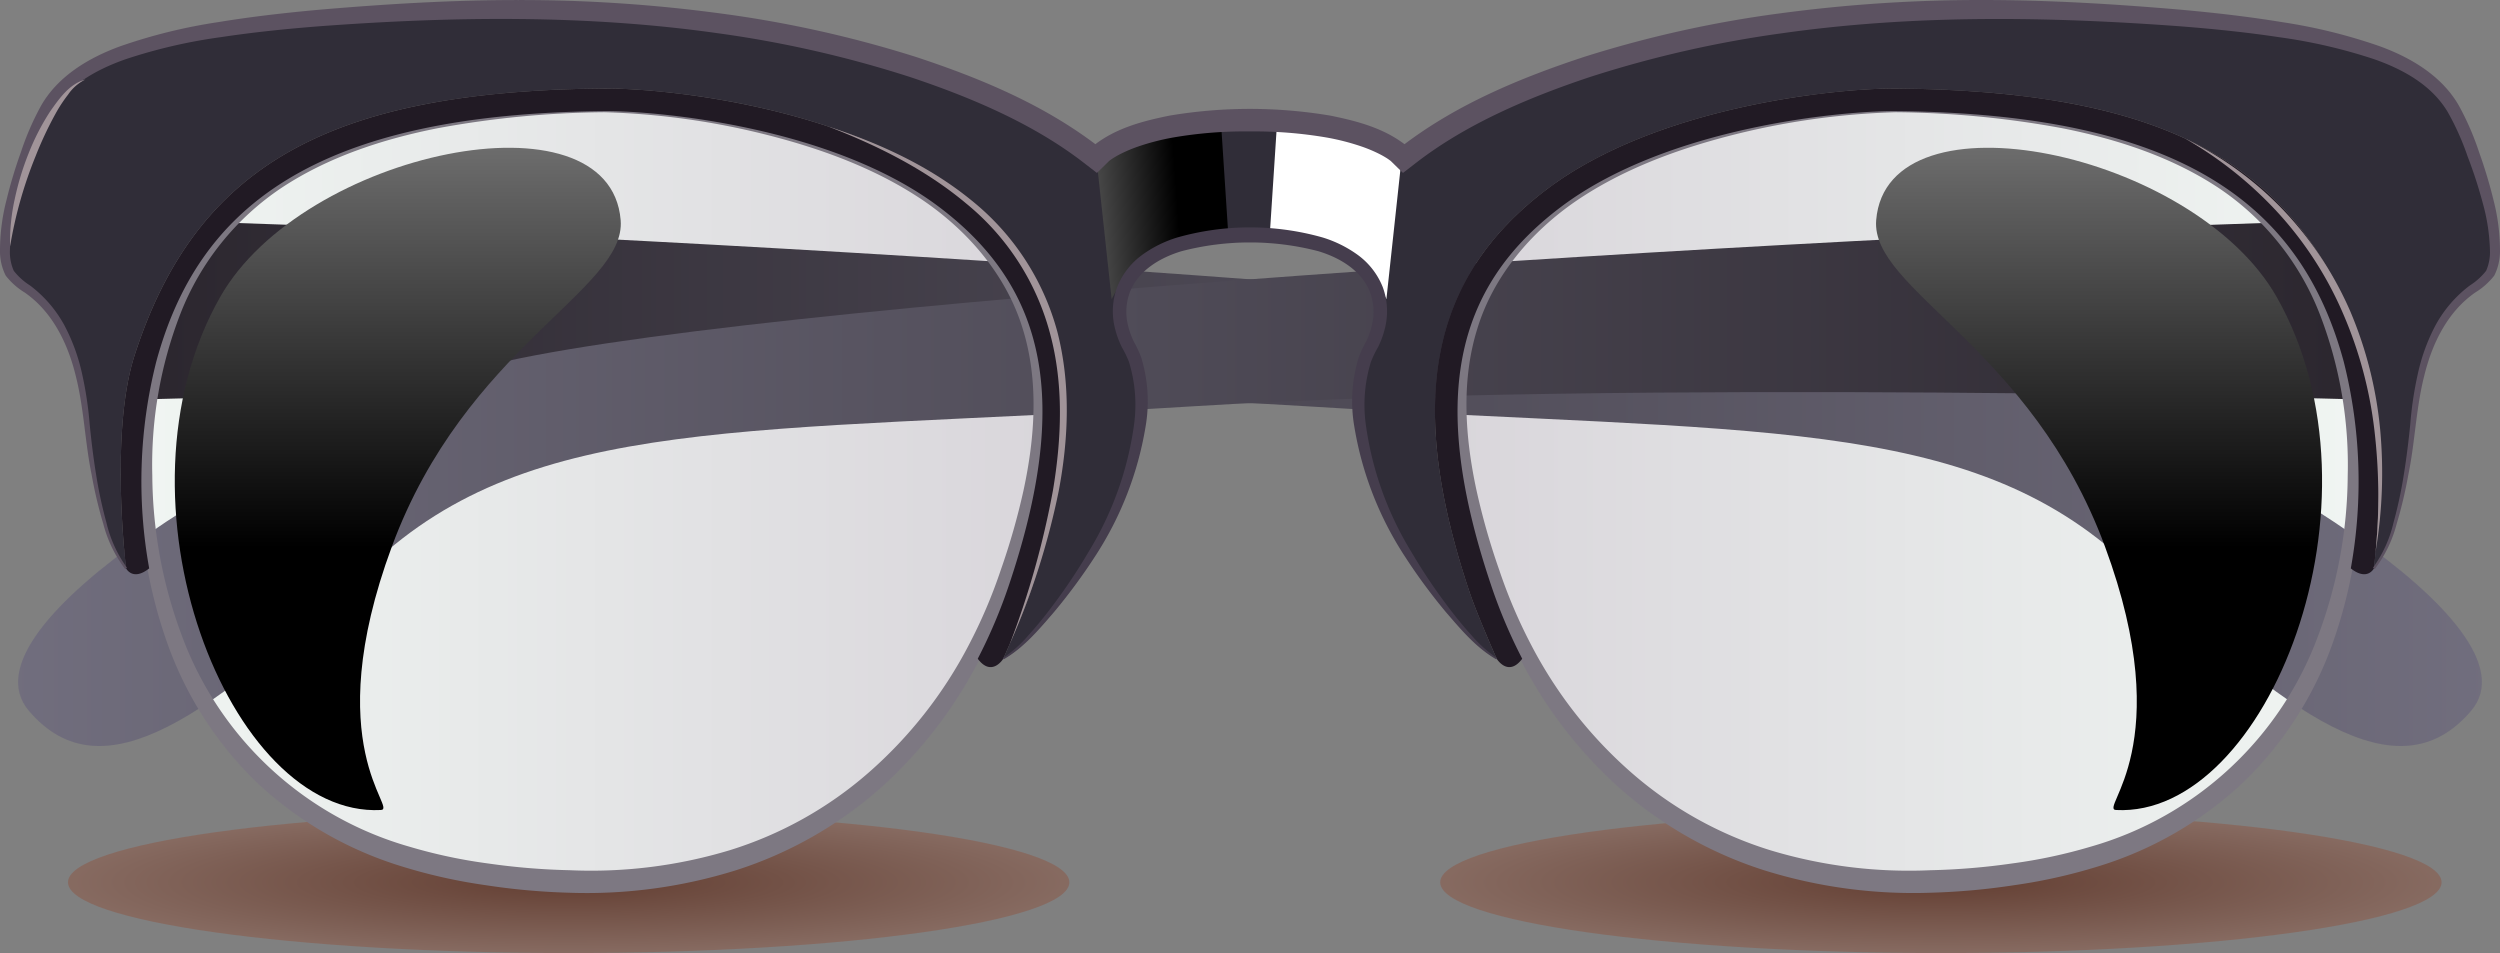 <svg xmlns="http://www.w3.org/2000/svg" xmlns:xlink="http://www.w3.org/1999/xlink" width="391.641" height="149.303" viewBox="0 0 391.641 149.303">
  <rect x="0" y="0" width="391.641" height="149.303" fill="#808080" stroke="none"/>
  <defs>
    <radialGradient id="radial-gradient" cx="0.5" cy="0.5" r="3.538" gradientUnits="objectBoundingBox">
      <stop offset="0.01" stop-color="#664236"/>
      <stop offset="0.343" stop-color="#b9a9a3"/>
      <stop offset="0.582" stop-color="#e1dad8"/>
      <stop offset="0.866" stop-color="#fff"/>
    </radialGradient>
    <linearGradient id="linear-gradient" y1="0.5" x2="1" y2="0.5" gradientUnits="objectBoundingBox">
      <stop offset="0" stop-color="#f0f5f2"/>
      <stop offset="1" stop-color="#d9d6db"/>
    </linearGradient>
    <linearGradient id="linear-gradient-2" y1="0.5" x2="1" y2="0.5" gradientUnits="objectBoundingBox">
      <stop offset="0" stop-color="#d9d6db"/>
      <stop offset="1" stop-color="#f0f5f2"/>
    </linearGradient>
    <linearGradient id="linear-gradient-3" y1="0.5" x2="1" y2="0.5" gradientUnits="objectBoundingBox">
      <stop offset="0" stop-color="#2b262e"/>
      <stop offset="1" stop-color="#737080"/>
    </linearGradient>
    <linearGradient id="linear-gradient-4" y1="0.5" x2="1" y2="0.5" gradientUnits="objectBoundingBox">
      <stop offset="0" stop-color="#737080"/>
      <stop offset="1" stop-color="#2b262e"/>
    </linearGradient>
    <linearGradient id="linear-gradient-5" x1="0.5" y1="-0.66" x2="0.5" y2="0.63" gradientUnits="objectBoundingBox">
      <stop offset="0" stop-color="#fff"/>
      <stop offset="1"/>
    </linearGradient>
    <linearGradient id="linear-gradient-6" x1="20.071" y1="-0.66" x2="20.071" y2="0.63" xlink:href="#linear-gradient-5"/>
    <linearGradient id="linear-gradient-7" x1="-1.479" y1="0.69" x2="0.615" y2="0.489" xlink:href="#linear-gradient-5"/>
    <linearGradient id="linear-gradient-8" x1="87.985" y1="0.69" x2="90.079" y2="0.489" xlink:href="#linear-gradient-5"/>
  </defs>
  <g id="Group_143289" data-name="Group 143289" transform="translate(-218.676 -299.662)">
    <path id="Path_154345" data-name="Path 154345" d="M380.063,364.651c0,6.118-35.119,11.083-78.433,11.083s-78.438-4.965-78.438-11.083,35.119-11.085,78.438-11.085S380.063,358.528,380.063,364.651Z" transform="translate(6.134 73.231)" fill="url(#radial-gradient)" style="mix-blend-mode: multiply;isolation: isolate"/>
    <path id="Path_154346" data-name="Path 154346" d="M471.207,364.651c0,6.118-35.119,11.083-78.433,11.083s-78.438-4.965-78.438-11.083,35.119-11.085,78.438-11.085S471.207,358.528,471.207,364.651Z" transform="translate(129.958 73.231)" fill="url(#radial-gradient)" style="mix-blend-mode: multiply;isolation: isolate"/>
    <g id="Group_143288" data-name="Group 143288" transform="translate(218.676 299.662)">
      <path id="Path_154347" data-name="Path 154347" d="M300.569,307.042c-45.7.417-63.681,15.331-70.167,39.211s-2.064,71.936,47.761,81.075,76.063-17.1,85.792-45.992,5.9-46.581-10.908-59.258S308.517,306.969,300.569,307.042Z" transform="translate(-205.91 -289.638)" fill="url(#linear-gradient)"/>
      <path id="Path_154348" data-name="Path 154348" d="M384.135,307.042c45.7.417,63.681,15.331,70.167,39.211s2.064,71.936-47.761,81.075-76.063-17.1-85.792-45.992-5.9-46.581,10.908-59.258S376.187,306.969,384.135,307.042Z" transform="translate(-87.153 -289.638)" fill="url(#linear-gradient-2)"/>
      <path id="Path_154349" data-name="Path 154349" d="M241.695,314.463c83.823,2.79,254.341,13.477,283.158,23.635s79.106,39.263,67.577,52.81-28.564.7-53.732-22.906-59.226-20.47-128.189-24.772S228.513,342.1,228.513,342.1c.354-2.1.79-4.087,1.29-5.929C232.093,327.734,235.82,320.414,241.695,314.463Z" transform="translate(-205.311 -279.554)" fill="url(#linear-gradient-3)"/>
      <path id="Path_154350" data-name="Path 154350" d="M572.3,314.463c-83.82,2.79-254.341,13.477-283.158,23.635s-79.106,39.263-67.577,52.81,28.564.7,53.732-22.906,59.225-20.47,128.192-24.772S585.483,342.1,585.483,342.1c-.356-2.1-.79-4.087-1.29-5.929C581.9,327.734,578.174,320.414,572.3,314.463Z" transform="translate(-217.044 -279.554)" fill="url(#linear-gradient-4)"/>
      <path id="Path_154351" data-name="Path 154351" d="M414.374,337.25c18.614,0,22.151,9.139,18.024,16.51s-1.179,22.616,8.55,36.074c5.333,7.38,9.51,11.557,12.076,12.866,0,0-3-6.736-4.227-10.368-10.038-29.814-6.3-49.31,12.13-63.211,17.128-12.922,44.975-15.75,54.258-15.75h.382c43.119.394,63.945,12.088,73.549,41.822,3.922,12.142,1.325,33.355,1.325,33.355,2.693-2.941,5.038-10.871,6.465-23.288,2.064-17.984,9.434-19.458,11.793-22.111s1.474-10.613-2.653-21.522S597.2,302.757,542.66,300.1s-90.214,11.5-104.071,22.406c0,0-5.679-5.6-24.215-5.6s-24.213,5.6-24.213,5.6C376.3,311.6,340.632,297.45,286.09,300.1s-59.258,10.611-63.386,21.522-5.012,18.868-2.653,21.522,9.729,4.127,11.793,22.111c1.425,12.418,3.769,20.347,6.465,23.288,0,0-2.6-21.213,1.323-33.355,9.606-29.734,30.432-41.428,73.549-41.822h.382c9.283,0,37.13,2.828,54.258,15.75,18.427,13.9,22.168,33.4,12.13,63.211-1.222,3.632-4.227,10.368-4.227,10.368,2.566-1.309,6.743-5.486,12.078-12.866,9.729-13.458,12.677-28.7,8.55-36.074S395.763,337.25,414.374,337.25Z" transform="translate(-218.555 -299.504)" fill="#302d38"/>
      <path id="Path_154352" data-name="Path 154352" d="M300.135,320.81c-1.7-20.767-49.761-10.772-62.728,12.026-18.182,31.963,1.448,81.622,25.166,80.384,2.715-.146-9.845-9.958,1.717-41.265S301.026,331.693,300.135,320.81Z" transform="translate(-202.905 -286.328)" fill="url(#linear-gradient-5)" style="mix-blend-mode: screen;isolation: isolate"/>
      <path id="Path_154353" data-name="Path 154353" d="M343.306,320.81c1.7-20.767,49.763-10.772,62.73,12.026,18.182,31.963-1.451,81.622-25.166,80.384-2.717-.146,9.845-9.958-1.719-41.265S342.415,331.693,343.306,320.81Z" transform="translate(-49.39 -286.328)" fill="url(#linear-gradient-6)" style="mix-blend-mode: screen;isolation: isolate"/>
      <path id="Path_154354" data-name="Path 154354" d="M300.721,307.32a149.856,149.856,0,0,0-26.17,2.521c-8.564,1.708-17.031,4.481-24.3,9.269a42.138,42.138,0,0,0-15.956,19.861,65.45,65.45,0,0,0-4.373,25.293,72.708,72.708,0,0,0,4.651,25.118,53.7,53.7,0,0,0,35.55,32.973,80.581,80.581,0,0,0,12.437,2.656,105.41,105.41,0,0,0,12.739,1.052,75.1,75.1,0,0,0,25.031-3.116,59.957,59.957,0,0,0,21.831-12.194,68.538,68.538,0,0,0,15.623-19.88,80.187,80.187,0,0,0,5.054-11.833,107.717,107.717,0,0,0,3.561-12.463c1.809-8.387,2.425-17.215-.139-25.394-2.5-8.179-8.378-15.121-15.536-20.015-7.21-4.885-15.545-7.979-24.005-10.168A117.265,117.265,0,0,0,300.721,307.32Zm0-.354a117.727,117.727,0,0,1,26.14,3.46c8.524,2.125,16.949,5.153,24.326,10.052,7.3,4.88,13.566,11.793,16.359,20.272,2.859,8.448,2.41,17.592.752,26.2a109.492,109.492,0,0,1-3.344,12.783A83.191,83.191,0,0,1,360.031,392a69.868,69.868,0,0,1-15.845,21.026,63.11,63.11,0,0,1-22.852,13.052,78.409,78.409,0,0,1-26.13,3.514,105.236,105.236,0,0,1-13.17-1.2,83.557,83.557,0,0,1-12.906-2.889,58.022,58.022,0,0,1-22.779-13.132,56.738,56.738,0,0,1-14.165-22.128,74.979,74.979,0,0,1-4.219-26,67.132,67.132,0,0,1,5.064-25.812,43.889,43.889,0,0,1,16.762-20.026c7.448-4.8,16.022-7.51,24.649-9.149A150.382,150.382,0,0,1,300.718,306.966Z" transform="translate(-206.062 -289.739)" fill="#7d7882"/>
      <path id="Path_154355" data-name="Path 154355" d="M384.28,306.966a150.33,150.33,0,0,1,26.274,2.292c8.632,1.639,17.2,4.347,24.652,9.149a43.874,43.874,0,0,1,16.762,20.026,67.088,67.088,0,0,1,5.064,25.812,74.979,74.979,0,0,1-4.219,26,56.711,56.711,0,0,1-14.165,22.128A57.989,57.989,0,0,1,415.868,425.5a83.589,83.589,0,0,1-12.9,2.889,105.274,105.274,0,0,1-13.17,1.2,78.408,78.408,0,0,1-26.133-3.514,63.11,63.11,0,0,1-22.852-13.052A69.869,69.869,0,0,1,324.965,392a83.191,83.191,0,0,1-4.92-12.269,109.977,109.977,0,0,1-3.347-12.783c-1.656-8.606-2.1-17.75.757-26.2,2.79-8.479,9.059-15.392,16.357-20.272,7.378-4.9,15.8-7.927,24.328-10.052A117.692,117.692,0,0,1,384.28,306.966Zm0,.354a117.324,117.324,0,0,0-26,3.682c-8.458,2.189-16.793,5.283-24,10.168-7.161,4.894-13.033,11.835-15.536,20.015-2.566,8.179-1.951,17.007-.139,25.394a107.73,107.73,0,0,0,3.559,12.463,80.7,80.7,0,0,0,5.054,11.833,68.539,68.539,0,0,0,15.623,19.88,59.975,59.975,0,0,0,21.831,12.194,75.113,75.113,0,0,0,25.034,3.116,105.45,105.45,0,0,0,12.736-1.052,80.375,80.375,0,0,0,12.434-2.656,53.68,53.68,0,0,0,35.553-32.973,72.651,72.651,0,0,0,4.651-25.118,65.493,65.493,0,0,0-4.37-25.293,42.157,42.157,0,0,0-15.958-19.861c-7.274-4.788-15.741-7.561-24.307-9.269A149.808,149.808,0,0,0,384.276,307.32Z" transform="translate(-87.296 -289.739)" fill="#7d7882"/>
      <path id="Path_154356" data-name="Path 154356" d="M364.953,394.871s-1.8,2.951-4,0a81.638,81.638,0,0,0,4.875-11.5c9.729-28.892,5.9-46.581-10.908-59.258s-44.529-15.109-52.478-15.036c-45.7.417-63.681,15.331-70.167,39.211a76.657,76.657,0,0,0-1.12,32.428c-2.594,2.061-3.618,0-3.618,0s-2.6-21.213,1.323-33.355c9.606-29.734,30.432-41.428,73.549-41.822h.382c9.283,0,37.13,2.828,54.258,15.75,18.427,13.9,22.168,33.4,12.13,63.211C367.958,388.135,364.953,394.871,364.953,394.871Z" transform="translate(-207.783 -291.675)" fill="#211a24"/>
      <path id="Path_154357" data-name="Path 154357" d="M461.075,380.717s-1.024,2.061-3.618,0a76.7,76.7,0,0,0-1.12-32.428c-6.486-23.88-24.468-38.793-70.167-39.211-7.948-.073-35.673,2.359-52.478,15.036s-20.637,30.366-10.908,59.258a81.149,81.149,0,0,0,4.87,11.5c-2.2,2.948-4,0-4,0s-3-6.736-4.227-10.368c-10.038-29.814-6.3-49.31,12.13-63.211,17.128-12.922,44.975-15.75,54.258-15.75h.382c43.119.394,63.945,12.088,73.549,41.822C463.672,359.5,461.075,380.717,461.075,380.717Z" transform="translate(-89.188 -291.675)" fill="#211a24"/>
      <path id="Path_154358" data-name="Path 154358" d="M293.871,335.717,291.512,313.9s5.064-5.55,19.458-6.288l1.179,18.081S298.982,325.5,293.871,335.717Z" transform="translate(-119.724 -288.86)" fill="url(#linear-gradient-7)" style="mix-blend-mode: screen;isolation: isolate"/>
      <path id="Path_154359" data-name="Path 154359" d="M321.291,335.717l2.359-21.817s-5.066-5.55-19.458-6.288l-1.179,18.081S316.18,325.5,321.291,335.717Z" transform="translate(-104.101 -288.86)" fill="url(#linear-gradient-8)" style="mix-blend-mode: screen;isolation: isolate"/>
      <path id="Path_154360" data-name="Path 154360" d="M590.428,388.589a19.585,19.585,0,0,0,3.2-7.026,69.341,69.341,0,0,0,1.639-7.653c.413-2.578.731-5.177.991-7.776a56.559,56.559,0,0,1,1.182-7.885,29.8,29.8,0,0,1,2.769-7.618,19.449,19.449,0,0,1,5.394-6.257,10.042,10.042,0,0,0,2.54-2.288,7.247,7.247,0,0,0,.6-3.21,30.364,30.364,0,0,0-1.125-7.4,71.951,71.951,0,0,0-2.38-7.321,41.107,41.107,0,0,0-3.071-6.875c-2.425-4.135-6.762-6.651-11.5-8.321a82.7,82.7,0,0,0-14.939-3.467c-5.118-.776-10.3-1.3-15.491-1.708-20.84-1.542-41.723-1.84-62.27,1.071a176.4,176.4,0,0,0-30.182,6.861c-9.7,3.234-19.364,7.363-27.173,13.378l-2.151,1.66-1.924-1.884c.031.031-.448-.342-.75-.514-.351-.217-.731-.429-1.132-.627a22.458,22.458,0,0,0-2.552-1.073,36.921,36.921,0,0,0-5.623-1.455,67.181,67.181,0,0,0-11.991-.95,66.112,66.112,0,0,0-11.991.943,36.884,36.884,0,0,0-5.625,1.458,22.425,22.425,0,0,0-2.552,1.071c-.4.2-.781.413-1.132.63-.3.172-.783.543-.75.514l-1.92,1.885-2.151-1.66c-7.809-6.017-17.47-10.146-27.173-13.38a176.4,176.4,0,0,0-30.18-6.859c-20.548-2.908-41.442-2.625-62.275-1.078-5.193.41-10.375.934-15.493,1.712a82.545,82.545,0,0,0-14.939,3.469c-4.738,1.672-9.078,4.186-11.5,8.323a41.822,41.822,0,0,0-3.076,6.875,71.954,71.954,0,0,0-2.377,7.321,30.253,30.253,0,0,0-1.125,7.406,7.247,7.247,0,0,0,.606,3.21,10.073,10.073,0,0,0,2.54,2.29,19.416,19.416,0,0,1,5.392,6.253,29.833,29.833,0,0,1,2.774,7.62,57.161,57.161,0,0,1,1.184,7.882c.257,2.6.573,5.2.991,7.776a69.238,69.238,0,0,0,1.639,7.653,19.662,19.662,0,0,0,3.2,7.021l-.259.241a19.938,19.938,0,0,1-3.443-7.111,69.182,69.182,0,0,1-1.821-7.679c-1.057-5.158-1.2-10.463-2.5-15.531-1.229-5.035-3.644-10.012-7.988-13.019a11,11,0,0,1-2.979-2.658,8.491,8.491,0,0,1-.892-3.9,31.706,31.706,0,0,1,1-7.849,73.388,73.388,0,0,1,2.271-7.564,43.22,43.22,0,0,1,3.142-7.255c2.667-4.705,7.554-7.58,12.455-9.361a84.467,84.467,0,0,1,15.316-3.771c5.191-.856,10.415-1.448,15.649-1.927,10.467-.9,20.965-1.545,31.479-1.535a234.973,234.973,0,0,1,31.451,2.087,179.585,179.585,0,0,1,30.765,6.842c9.962,3.288,19.838,7.389,28.279,13.812l-.446.026c3.479-2.734,7.691-3.809,11.821-4.653a75.775,75.775,0,0,1,25.262,0c4.13.847,8.342,1.92,11.819,4.653l-.446-.024c8.441-6.425,18.314-10.524,28.279-13.814a179.584,179.584,0,0,1,30.765-6.842A235.392,235.392,0,0,1,529,299.662c10.517-.009,21.012.634,31.482,1.535,5.231.479,10.458,1.071,15.647,1.925a84.7,84.7,0,0,1,15.319,3.774c4.9,1.781,9.786,4.656,12.453,9.361a42.893,42.893,0,0,1,3.142,7.257,73.788,73.788,0,0,1,2.274,7.561,31.815,31.815,0,0,1,1,7.849,8.551,8.551,0,0,1-.892,3.9,11.043,11.043,0,0,1-2.981,2.658c-4.342,3.007-6.757,7.984-7.986,13.019-1.3,5.069-1.441,10.373-2.5,15.531a69.373,69.373,0,0,1-1.823,7.682,19.994,19.994,0,0,1-3.439,7.1Z" transform="translate(-218.676 -299.662)" fill="#5c5261"/>
      <path id="Path_154361" data-name="Path 154361" d="M285.29,382.233a19.19,19.19,0,0,0,4-3.578c1.21-1.328,2.349-2.727,3.439-4.16a88.7,88.7,0,0,0,6.007-8.946,51.523,51.523,0,0,0,7.087-19.814,22.914,22.914,0,0,0-.788-9.908,16.2,16.2,0,0,0-1.073-2.222,14.091,14.091,0,0,1-1.109-2.991,10.938,10.938,0,0,1,.33-6.491,11.483,11.483,0,0,1,3.988-5.1,18.579,18.579,0,0,1,5.453-2.686,41.815,41.815,0,0,1,22.732,0,18.651,18.651,0,0,1,5.451,2.686,11.5,11.5,0,0,1,3.988,5.1,10.922,10.922,0,0,1,.33,6.486,13.976,13.976,0,0,1-1.087,2.948,16.643,16.643,0,0,0-1.094,2.264,22.863,22.863,0,0,0-.792,9.913,51.579,51.579,0,0,0,7.09,19.814,89.121,89.121,0,0,0,6.01,8.946c1.092,1.434,2.231,2.83,3.441,4.16a19.245,19.245,0,0,0,4,3.573l-.106.212c-3.2-1.851-5.573-4.71-7.934-7.448a89.456,89.456,0,0,1-6.46-8.783,52.809,52.809,0,0,1-7.852-20.222,23.409,23.409,0,0,1,.686-10.856,17.821,17.821,0,0,1,1.158-2.481,12.1,12.1,0,0,0,.9-2.517,8.8,8.8,0,0,0-.292-5.231c-1.316-3.38-4.727-5.4-8.111-6.413a42.488,42.488,0,0,0-21.39,0c-3.382,1.014-6.79,3.033-8.109,6.413a8.817,8.817,0,0,0-.292,5.231,12.318,12.318,0,0,0,.9,2.512,17.446,17.446,0,0,1,1.16,2.486,23.38,23.38,0,0,1,.686,10.856,52.8,52.8,0,0,1-7.849,20.222,89.84,89.84,0,0,1-6.462,8.783c-2.359,2.738-4.736,5.6-7.929,7.446Z" transform="translate(-128.177 -279.141)" fill="#453d4d"/>
      <path id="Path_154362" data-name="Path 154362" d="M273.694,308.068c7.9,2.578,15.635,6.083,22.194,11.378a39.581,39.581,0,0,1,13.684,20.774c2.111,8.21,1.759,16.812.2,25.008a115.789,115.789,0,0,1-7.613,23.8,136.237,136.237,0,0,0,6.722-23.961c1.361-8.137,1.7-16.581-.446-24.543a39.236,39.236,0,0,0-13.121-20.383C288.982,314.828,281.447,311.052,273.694,308.068Z" transform="translate(-143.93 -288.242)" fill="#a19499"/>
      <path id="Path_154363" data-name="Path 154363" d="M363.821,308.871a53.821,53.821,0,0,1,15.359,11.18A54.981,54.981,0,0,1,389.7,335.978a62.555,62.555,0,0,1,4.661,18.508,74.3,74.3,0,0,1-.708,19.007,88.842,88.842,0,0,0-.193-18.906,64.719,64.719,0,0,0-4.842-18.144,56.394,56.394,0,0,0-10.095-15.776A60.67,60.67,0,0,0,363.821,308.871Z" transform="translate(-21.489 -287.151)" fill="#a19499"/>
      <path id="Path_154364" data-name="Path 154364" d="M219.356,331.087a30.734,30.734,0,0,1,.726-7.406,43.312,43.312,0,0,1,2.165-7.146,36.857,36.857,0,0,1,3.422-6.651c1.408-1.981,2.988-4.271,5.479-4.939a6.962,6.962,0,0,0-2.712,2.368,22.466,22.466,0,0,0-1.993,3.045,57.082,57.082,0,0,0-3.1,6.616A66.175,66.175,0,0,0,219.356,331.087Z" transform="translate(-217.775 -292.485)" fill="#a19499"/>
    </g>
  </g>
</svg>
